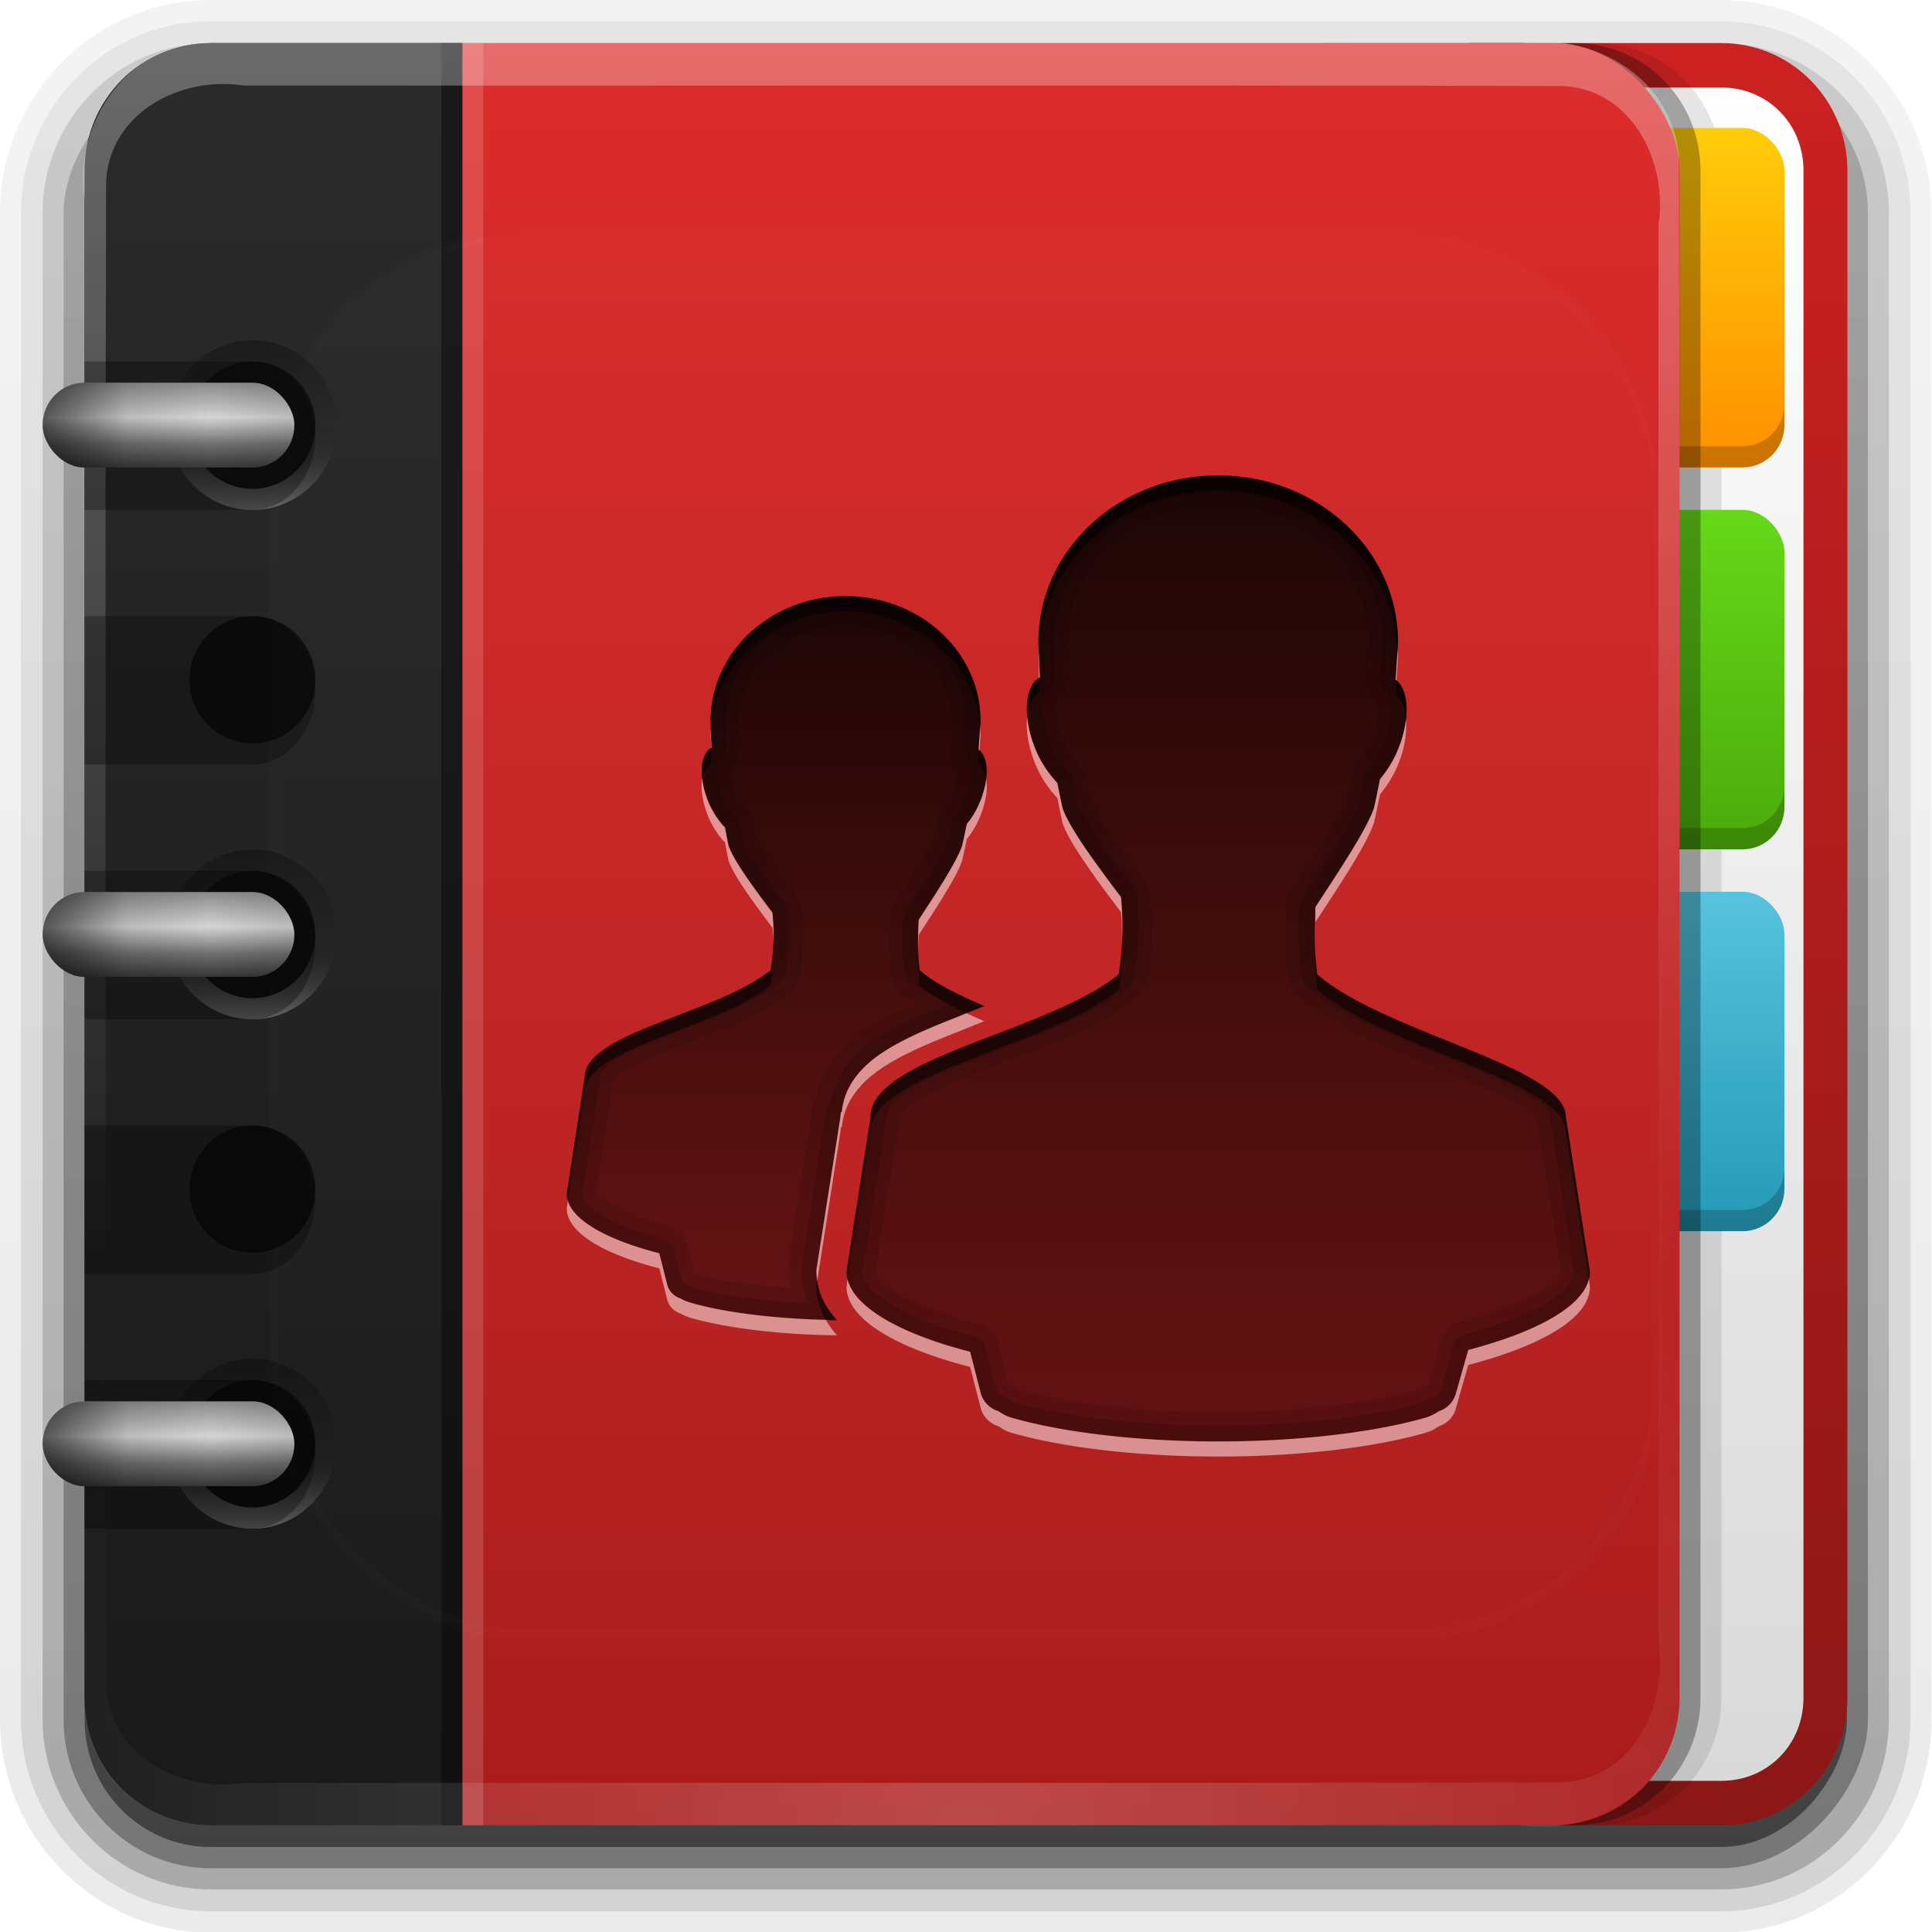 <?xml version="1.0" encoding="UTF-8" standalone="no"?>
<!-- Created with Inkscape (http://www.inkscape.org/) -->

<svg
   xmlns:dc="http://purl.org/dc/elements/1.1/"
   xmlns:cc="http://creativecommons.org/ns#"
   xmlns:rdf="http://www.w3.org/1999/02/22-rdf-syntax-ns#"
   xmlns:svg="http://www.w3.org/2000/svg"
   xmlns="http://www.w3.org/2000/svg"
   xmlns:xlink="http://www.w3.org/1999/xlink"
   xmlns:sodipodi="http://sodipodi.sourceforge.net/DTD/sodipodi-0.dtd"
   xmlns:inkscape="http://www.inkscape.org/namespaces/inkscape"
   version="1.0"
   width="128"
   height="128"
   id="svg2408"
   inkscape:version="0.47 r22583"
   sodipodi:docname="AddressBook.svg"
   inkscape:export-filename="/home/francesco/neo_freerunner/qtmoko/faenqo_en/faenqo_en/svg/AddressBook.png"
   inkscape:export-xdpi="90"
   inkscape:export-ydpi="90">
  <sodipodi:namedview
     pagecolor="#ffffff"
     bordercolor="#666666"
     borderopacity="1"
     objecttolerance="10"
     gridtolerance="10"
     guidetolerance="10"
     inkscape:pageopacity="0"
     inkscape:pageshadow="2"
     inkscape:window-width="1166"
     inkscape:window-height="644"
     id="namedview118"
     showgrid="false"
     inkscape:zoom="1"
     inkscape:cx="115.78423"
     inkscape:cy="63.93361"
     inkscape:window-x="0"
     inkscape:window-y="25"
     inkscape:window-maximized="0"
     inkscape:current-layer="svg2408" />
  <defs
     id="defs2410">
    <inkscape:perspective
       sodipodi:type="inkscape:persp3d"
       inkscape:vp_x="0 : 48 : 1"
       inkscape:vp_y="0 : 1000 : 0"
       inkscape:vp_z="96 : 48 : 1"
       inkscape:persp3d-origin="48 : 32 : 1"
       id="perspective120" />
    <linearGradient
       id="linearGradient3814">
      <stop
         id="stop3816"
         style="stop-color:#2499b6;stop-opacity:1"
         offset="0" />
      <stop
         id="stop3818"
         style="stop-color:#57c3de;stop-opacity:1"
         offset="1" />
    </linearGradient>
    <linearGradient
       id="linearGradient3806">
      <stop
         id="stop3808"
         style="stop-color:#4baa0c;stop-opacity:1"
         offset="0" />
      <stop
         id="stop3810"
         style="stop-color:#66d819;stop-opacity:1"
         offset="1" />
    </linearGradient>
    <linearGradient
       id="linearGradient3785">
      <stop
         id="stop3787"
         style="stop-color:#ff8e00;stop-opacity:1"
         offset="0" />
      <stop
         id="stop3789"
         style="stop-color:#ffcc0a;stop-opacity:1"
         offset="1" />
    </linearGradient>
    <linearGradient
       id="linearGradient3766">
      <stop
         id="stop3768"
         style="stop-color:#d9d9d9;stop-opacity:1"
         offset="0" />
      <stop
         id="stop3770"
         style="stop-color:#ffffff;stop-opacity:1"
         offset="1" />
    </linearGradient>
    <linearGradient
       id="linearGradient3746">
      <stop
         id="stop3748"
         style="stop-color:#8b1717;stop-opacity:1"
         offset="0" />
      <stop
         id="stop3751"
         style="stop-color:#cc2121;stop-opacity:1"
         offset="1" />
    </linearGradient>
    <linearGradient
       id="linearGradient3778">
      <stop
         id="stop3780"
         style="stop-color:#000000;stop-opacity:1"
         offset="0" />
      <stop
         id="stop3786"
         style="stop-color:#000000;stop-opacity:0"
         offset="0.5" />
      <stop
         id="stop3782"
         style="stop-color:#ffffff;stop-opacity:1"
         offset="1" />
    </linearGradient>
    <linearGradient
       id="linearGradient3761">
      <stop
         id="stop3763"
         style="stop-color:#000000;stop-opacity:1"
         offset="0" />
      <stop
         id="stop3769"
         style="stop-color:#000000;stop-opacity:0.194"
         offset="0.5" />
      <stop
         id="stop3765"
         style="stop-color:#000000;stop-opacity:0"
         offset="1" />
    </linearGradient>
    <linearGradient
       id="linearGradient3745">
      <stop
         id="stop3747"
         style="stop-color:#8a8a8a;stop-opacity:1"
         offset="0" />
      <stop
         id="stop3753"
         style="stop-color:#d5d5d5;stop-opacity:1"
         offset="0.41" />
      <stop
         id="stop3755"
         style="stop-color:#6f6f6f;stop-opacity:1"
         offset="0.727" />
      <stop
         id="stop3749"
         style="stop-color:#373737;stop-opacity:1"
         offset="1" />
    </linearGradient>
    <linearGradient
       id="linearGradient3640">
      <stop
         id="stop3642"
         style="stop-color:#1a1a1a;stop-opacity:1"
         offset="0" />
      <stop
         id="stop3644"
         style="stop-color:#2a2a2a;stop-opacity:1"
         offset="1" />
    </linearGradient>
    <linearGradient
       id="linearGradient3627">
      <stop
         id="stop3629"
         style="stop-color:#a91c1c;stop-opacity:1"
         offset="0" />
      <stop
         id="stop3631"
         style="stop-color:#dd2c2c;stop-opacity:1"
         offset="1" />
    </linearGradient>
    <linearGradient
       x1="45.448"
       y1="92.54"
       x2="45.448"
       y2="7.017"
       id="ButtonShadow"
       gradientUnits="userSpaceOnUse"
       gradientTransform="scale(1.006,0.994)">
      <stop
         id="stop3750"
         style="stop-color:#000000;stop-opacity:1"
         offset="0" />
      <stop
         id="stop3752"
         style="stop-color:#000000;stop-opacity:0.588"
         offset="1" />
    </linearGradient>
    <linearGradient
       id="linearGradient3737">
      <stop
         id="stop3739"
         style="stop-color:#ffffff;stop-opacity:1"
         offset="0" />
      <stop
         id="stop3741"
         style="stop-color:#ffffff;stop-opacity:0"
         offset="1" />
    </linearGradient>
    <filter
       color-interpolation-filters="sRGB"
       id="filter3174">
      <feGaussianBlur
         id="feGaussianBlur3176"
         stdDeviation="1.71" />
    </filter>
    <filter
       x="-0.192"
       y="-0.192"
       width="1.384"
       height="1.384"
       color-interpolation-filters="sRGB"
       id="filter3794">
      <feGaussianBlur
         id="feGaussianBlur3796"
         stdDeviation="5.28" />
    </filter>
    <linearGradient
       x1="48"
       y1="20.221"
       x2="48"
       y2="138.661"
       id="linearGradient3613"
       xlink:href="#linearGradient3737"
       gradientUnits="userSpaceOnUse" />
    <clipPath
       id="clipPath3613">
      <rect
         width="84"
         height="84"
         rx="6"
         ry="6"
         x="6"
         y="6"
         id="rect3615"
         style="fill:#ffffff;fill-opacity:1;fill-rule:nonzero;stroke:none" />
    </clipPath>
    <linearGradient
       x1="54.75"
       y1="90"
       x2="54.75"
       y2="5.979"
       id="linearGradient3633"
       xlink:href="#linearGradient3627"
       gradientUnits="userSpaceOnUse" />
    <linearGradient
       x1="16"
       y1="88"
       x2="16"
       y2="8"
       id="linearGradient3646"
       xlink:href="#linearGradient3640"
       gradientUnits="userSpaceOnUse" />
    <linearGradient
       x1="9"
       y1="22"
       x2="9"
       y2="26"
       id="linearGradient3751"
       xlink:href="#linearGradient3745"
       gradientUnits="userSpaceOnUse" />
    <linearGradient
       x1="4"
       y1="24"
       x2="12"
       y2="24"
       id="linearGradient3767"
       xlink:href="#linearGradient3761"
       gradientUnits="userSpaceOnUse"
       spreadMethod="reflect" />
    <linearGradient
       x1="10"
       y1="24"
       x2="18"
       y2="24"
       id="linearGradient3784"
       xlink:href="#linearGradient3778"
       gradientUnits="userSpaceOnUse"
       gradientTransform="matrix(0,1,1,0,-10,10)" />
    <linearGradient
       x1="45.448"
       y1="92.54"
       x2="45.448"
       y2="7.017"
       id="ButtonShadow-0"
       gradientUnits="userSpaceOnUse"
       gradientTransform="matrix(1.006,0,0,0.994,100,0)">
      <stop
         id="stop3750-8"
         style="stop-color:#000000;stop-opacity:1"
         offset="0" />
      <stop
         id="stop3752-5"
         style="stop-color:#000000;stop-opacity:0.588"
         offset="1" />
    </linearGradient>
    <linearGradient
       x1="32.251"
       y1="6.132"
       x2="32.251"
       y2="90.239"
       id="linearGradient3780"
       xlink:href="#ButtonShadow-0"
       gradientUnits="userSpaceOnUse"
       gradientTransform="matrix(1.024,0,0,1.012,-1.143,-98.071)" />
    <linearGradient
       x1="32.251"
       y1="6.132"
       x2="32.251"
       y2="90.239"
       id="linearGradient3772"
       xlink:href="#ButtonShadow-0"
       gradientUnits="userSpaceOnUse"
       gradientTransform="matrix(1.024,0,0,1.012,-1.143,-98.071)" />
    <linearGradient
       x1="32.251"
       y1="6.132"
       x2="32.251"
       y2="90.239"
       id="linearGradient3725"
       xlink:href="#ButtonShadow-0"
       gradientUnits="userSpaceOnUse"
       gradientTransform="matrix(1.024,0,0,1.012,-1.143,-98.071)" />
    <linearGradient
       x1="32.251"
       y1="6.132"
       x2="32.251"
       y2="90.239"
       id="linearGradient3721"
       xlink:href="#ButtonShadow-0"
       gradientUnits="userSpaceOnUse"
       gradientTransform="translate(0,-97)" />
    <linearGradient
       x1="32.251"
       y1="6.132"
       x2="32.251"
       y2="90.239"
       id="linearGradient3059"
       xlink:href="#ButtonShadow-0"
       gradientUnits="userSpaceOnUse"
       gradientTransform="matrix(1.024,0,0,1.012,-1.143,-98.071)" />
    <linearGradient
       x1="36.357"
       y1="6"
       x2="36.357"
       y2="63.893"
       id="linearGradient3741"
       xlink:href="#linearGradient3737"
       gradientUnits="userSpaceOnUse" />
    <radialGradient
       cx="48"
       cy="90.172"
       r="42"
       fx="48"
       fy="90.172"
       id="radialGradient3744"
       xlink:href="#linearGradient3737"
       gradientUnits="userSpaceOnUse"
       gradientTransform="matrix(1.157,0,0,0.996,-7.551,0.197)" />
    <linearGradient
       x1="54.75"
       y1="90"
       x2="54.75"
       y2="5.979"
       id="linearGradient3755"
       xlink:href="#linearGradient3746"
       gradientUnits="userSpaceOnUse" />
    <linearGradient
       x1="88"
       y1="88"
       x2="88"
       y2="8"
       id="linearGradient3773"
       xlink:href="#linearGradient3766"
       gradientUnits="userSpaceOnUse" />
    <linearGradient
       x1="83"
       y1="26"
       x2="83"
       y2="9.969"
       id="linearGradient3791"
       xlink:href="#linearGradient3785"
       gradientUnits="userSpaceOnUse" />
    <linearGradient
       x1="84"
       y1="44"
       x2="84"
       y2="28"
       id="linearGradient3812"
       xlink:href="#linearGradient3806"
       gradientUnits="userSpaceOnUse" />
    <linearGradient
       x1="84"
       y1="62"
       x2="84"
       y2="45.969"
       id="linearGradient3820"
       xlink:href="#linearGradient3814"
       gradientUnits="userSpaceOnUse" />
    <filter
       color-interpolation-filters="sRGB"
       id="filter3850">
      <feGaussianBlur
         id="feGaussianBlur3852"
         stdDeviation="0.465" />
    </filter>
    <radialGradient
       inkscape:collect="always"
       xlink:href="#linearGradient3737"
       id="radialGradient2927"
       gradientUnits="userSpaceOnUse"
       gradientTransform="matrix(1.157,0,0,0.996,-7.551,0.197)"
       cx="48"
       cy="90.172"
       fx="48"
       fy="90.172"
       r="42" />
    <linearGradient
       inkscape:collect="always"
       xlink:href="#linearGradient3737"
       id="linearGradient2930"
       gradientUnits="userSpaceOnUse"
       x1="36.357"
       y1="6"
       x2="36.357"
       y2="63.893" />
    <linearGradient
       inkscape:collect="always"
       xlink:href="#linearGradient3640"
       id="linearGradient2934"
       gradientUnits="userSpaceOnUse"
       x1="16"
       y1="88"
       x2="16"
       y2="8" />
    <linearGradient
       inkscape:collect="always"
       xlink:href="#linearGradient3627"
       id="linearGradient2938"
       gradientUnits="userSpaceOnUse"
       x1="54.75"
       y1="90"
       x2="54.75"
       y2="5.979" />
    <linearGradient
       inkscape:collect="always"
       xlink:href="#linearGradient3806"
       id="linearGradient2943"
       gradientUnits="userSpaceOnUse"
       x1="84"
       y1="44"
       x2="84"
       y2="28" />
    <linearGradient
       inkscape:collect="always"
       xlink:href="#linearGradient3785"
       id="linearGradient2947"
       gradientUnits="userSpaceOnUse"
       x1="83"
       y1="26"
       x2="83"
       y2="9.969" />
    <linearGradient
       inkscape:collect="always"
       xlink:href="#linearGradient3814"
       id="linearGradient2951"
       gradientUnits="userSpaceOnUse"
       x1="84"
       y1="62"
       x2="84"
       y2="45.969" />
    <linearGradient
       inkscape:collect="always"
       xlink:href="#linearGradient3766"
       id="linearGradient2956"
       gradientUnits="userSpaceOnUse"
       x1="88"
       y1="88"
       x2="88"
       y2="8" />
    <linearGradient
       inkscape:collect="always"
       xlink:href="#linearGradient3746"
       id="linearGradient2959"
       gradientUnits="userSpaceOnUse"
       x1="54.75"
       y1="90"
       x2="54.75"
       y2="5.979" />
    <linearGradient
       inkscape:collect="always"
       xlink:href="#ButtonShadow-0"
       id="linearGradient3003"
       gradientUnits="userSpaceOnUse"
       gradientTransform="matrix(1.024,0,0,1.012,-1.143,-98.071)"
       x1="32.251"
       y1="6.132"
       x2="32.251"
       y2="90.239" />
    <linearGradient
       inkscape:collect="always"
       xlink:href="#ButtonShadow-0"
       id="linearGradient3005"
       gradientUnits="userSpaceOnUse"
       gradientTransform="matrix(1.024,0,0,1.012,-1.143,-98.071)"
       x1="32.251"
       y1="6.132"
       x2="32.251"
       y2="90.239" />
    <linearGradient
       inkscape:collect="always"
       xlink:href="#ButtonShadow-0"
       id="linearGradient3007"
       gradientUnits="userSpaceOnUse"
       gradientTransform="matrix(1.024,0,0,1.012,-1.143,-98.071)"
       x1="32.251"
       y1="6.132"
       x2="32.251"
       y2="90.239" />
    <linearGradient
       inkscape:collect="always"
       xlink:href="#ButtonShadow-0"
       id="linearGradient3009"
       gradientUnits="userSpaceOnUse"
       gradientTransform="matrix(1.024,0,0,1.012,-1.143,-98.071)"
       x1="32.251"
       y1="6.132"
       x2="32.251"
       y2="90.239" />
    <linearGradient
       inkscape:collect="always"
       xlink:href="#ButtonShadow-0"
       id="linearGradient3011"
       gradientUnits="userSpaceOnUse"
       gradientTransform="translate(0,-97)"
       x1="32.251"
       y1="6.132"
       x2="32.251"
       y2="90.239" />
    <linearGradient
       inkscape:collect="always"
       xlink:href="#linearGradient3746"
       id="linearGradient3013"
       gradientUnits="userSpaceOnUse"
       x1="54.75"
       y1="90"
       x2="54.75"
       y2="5.979" />
    <linearGradient
       inkscape:collect="always"
       xlink:href="#linearGradient3766"
       id="linearGradient3015"
       gradientUnits="userSpaceOnUse"
       x1="88"
       y1="88"
       x2="88"
       y2="8" />
    <linearGradient
       inkscape:collect="always"
       xlink:href="#linearGradient3814"
       id="linearGradient3017"
       gradientUnits="userSpaceOnUse"
       x1="84"
       y1="62"
       x2="84"
       y2="45.969" />
    <linearGradient
       inkscape:collect="always"
       xlink:href="#linearGradient3785"
       id="linearGradient3019"
       gradientUnits="userSpaceOnUse"
       x1="83"
       y1="26"
       x2="83"
       y2="9.969" />
    <linearGradient
       inkscape:collect="always"
       xlink:href="#linearGradient3806"
       id="linearGradient3021"
       gradientUnits="userSpaceOnUse"
       x1="84"
       y1="44"
       x2="84"
       y2="28" />
    <linearGradient
       inkscape:collect="always"
       xlink:href="#linearGradient3627"
       id="linearGradient3023"
       gradientUnits="userSpaceOnUse"
       x1="54.75"
       y1="90"
       x2="54.75"
       y2="5.979" />
    <linearGradient
       inkscape:collect="always"
       xlink:href="#linearGradient3640"
       id="linearGradient3025"
       gradientUnits="userSpaceOnUse"
       x1="16"
       y1="88"
       x2="16"
       y2="8" />
    <linearGradient
       inkscape:collect="always"
       xlink:href="#linearGradient3737"
       id="linearGradient3027"
       gradientUnits="userSpaceOnUse"
       x1="36.357"
       y1="6"
       x2="36.357"
       y2="63.893" />
    <radialGradient
       inkscape:collect="always"
       xlink:href="#linearGradient3737"
       id="radialGradient3029"
       gradientUnits="userSpaceOnUse"
       gradientTransform="matrix(1.157,0,0,0.996,-7.551,0.197)"
       cx="48"
       cy="90.172"
       fx="48"
       fy="90.172"
       r="42" />
    <linearGradient
       inkscape:collect="always"
       xlink:href="#linearGradient3737"
       id="linearGradient3031"
       gradientUnits="userSpaceOnUse"
       x1="48"
       y1="20.221"
       x2="48"
       y2="138.661" />
    <linearGradient
       gradientTransform="matrix(0.707,0,0,0.707,-1.626,12.657)"
       gradientUnits="userSpaceOnUse"
       xlink:href="#StandardGradient-3"
       id="linearGradient2902"
       y2="80"
       x2="56"
       y1="16"
       x1="56" />
    <linearGradient
       gradientTransform="matrix(0.942,0,0,0.942,11.76,0.875)"
       gradientUnits="userSpaceOnUse"
       xlink:href="#StandardGradient-3"
       id="linearGradient3736"
       y2="80"
       x2="56"
       y1="16"
       x1="56" />
    <linearGradient
       gradientTransform="scale(0.922,1.085)"
       gradientUnits="userSpaceOnUse"
       id="StandardGradient-3"
       y2="19.387"
       x2="11.999"
       y1="0.922"
       x1="11.999">
      <stop
         offset="0"
         style="stop-color:#000000;stop-opacity:0.863"
         id="stop3283-5" />
      <stop
         offset="1"
         style="stop-color:#000000;stop-opacity:0.471"
         id="stop2651-2" />
    </linearGradient>
    <linearGradient
       gradientTransform="matrix(1.024,0,0,1.012,-1.143,-98.071)"
       gradientUnits="userSpaceOnUse"
       xlink:href="#ButtonShadow-0-7"
       id="linearGradient3026"
       y2="90.239"
       x2="32.251"
       y1="6.132"
       x1="32.251" />
    <linearGradient
       gradientTransform="translate(0,-97)"
       gradientUnits="userSpaceOnUse"
       xlink:href="#ButtonShadow-0-7"
       id="linearGradient3721-7"
       y2="90.239"
       x2="32.251"
       y1="6.132"
       x1="32.251" />
    <linearGradient
       gradientTransform="matrix(1.024,0,0,1.012,-1.143,-98.071)"
       gradientUnits="userSpaceOnUse"
       xlink:href="#ButtonShadow-0-7"
       id="linearGradient3725-4"
       y2="90.239"
       x2="32.251"
       y1="6.132"
       x1="32.251" />
    <linearGradient
       gradientTransform="matrix(1.024,0,0,1.012,-1.143,-98.071)"
       gradientUnits="userSpaceOnUse"
       xlink:href="#ButtonShadow-0-7"
       id="linearGradient3772-6"
       y2="90.239"
       x2="32.251"
       y1="6.132"
       x1="32.251" />
    <linearGradient
       gradientTransform="matrix(1.024,0,0,1.012,-1.143,-98.071)"
       gradientUnits="userSpaceOnUse"
       xlink:href="#ButtonShadow-0-7"
       id="linearGradient3780-0"
       y2="90.239"
       x2="32.251"
       y1="6.132"
       x1="32.251" />
    <linearGradient
       gradientTransform="matrix(1.006,0,0,0.994,100,0)"
       gradientUnits="userSpaceOnUse"
       id="ButtonShadow-0-7"
       y2="7.017"
       x2="45.448"
       y1="92.54"
       x1="45.448">
      <stop
         offset="0"
         style="stop-color:#000000;stop-opacity:1"
         id="stop3750-8-7" />
      <stop
         offset="1"
         style="stop-color:#000000;stop-opacity:0.588"
         id="stop3752-5-4" />
    </linearGradient>
    <linearGradient
       gradientUnits="userSpaceOnUse"
       xlink:href="#linearGradient3700"
       id="linearGradient3617"
       y2="5.988"
       x2="48"
       y1="90"
       x1="48" />
    <clipPath
       id="clipPath3613-5">
      <rect
         style="fill:#ffffff;fill-opacity:1;fill-rule:nonzero;stroke:none"
         id="rect3615-6"
         y="6"
         x="6"
         ry="6"
         rx="6"
         height="84"
         width="84" />
    </clipPath>
    <radialGradient
       gradientTransform="matrix(1.157,0,0,0.996,-7.551,0.197)"
       gradientUnits="userSpaceOnUse"
       xlink:href="#linearGradient3737-2"
       id="radialGradient3619"
       fy="90.172"
       fx="48"
       r="42"
       cy="90.172"
       cx="48" />
    <linearGradient
       gradientUnits="userSpaceOnUse"
       xlink:href="#linearGradient3737-2"
       id="linearGradient3613-0"
       y2="138.661"
       x2="48"
       y1="20.221"
       x1="48" />
    <filter
       id="filter3794-1"
       color-interpolation-filters="sRGB"
       height="1.384"
       width="1.384"
       y="-0.192"
       x="-0.192">
      <feGaussianBlur
         stdDeviation="5.28"
         id="feGaussianBlur3796-9" />
    </filter>
    <linearGradient
       gradientUnits="userSpaceOnUse"
       xlink:href="#linearGradient3737-2"
       id="linearGradient3188"
       y2="63.893"
       x2="36.357"
       y1="6"
       x1="36.357" />
    <filter
       id="filter3174-3"
       color-interpolation-filters="sRGB">
      <feGaussianBlur
         stdDeviation="1.71"
         id="feGaussianBlur3176-1" />
    </filter>
    <linearGradient
       id="linearGradient3700">
      <stop
         offset="0"
         style="stop-color:#bebebe;stop-opacity:1"
         id="stop3702" />
      <stop
         offset="1"
         style="stop-color:#dcdcdc;stop-opacity:1"
         id="stop3704" />
    </linearGradient>
    <linearGradient
       id="linearGradient3737-2">
      <stop
         offset="0"
         style="stop-color:#ffffff;stop-opacity:1"
         id="stop3739-0" />
      <stop
         offset="1"
         style="stop-color:#ffffff;stop-opacity:0"
         id="stop3741-7" />
    </linearGradient>
    <linearGradient
       gradientTransform="scale(1.006,0.994)"
       gradientUnits="userSpaceOnUse"
       id="ButtonShadow-6"
       y2="7.017"
       x2="45.448"
       y1="92.54"
       x1="45.448">
      <stop
         offset="0"
         style="stop-color:#000000;stop-opacity:1"
         id="stop3750-2" />
      <stop
         offset="1"
         style="stop-color:#000000;stop-opacity:0.588"
         id="stop3752-1" />
    </linearGradient>
    <inkscape:perspective
       id="perspective3132"
       inkscape:persp3d-origin="48 : 32 : 1"
       inkscape:vp_z="96 : 48 : 1"
       inkscape:vp_y="0 : 1000 : 0"
       inkscape:vp_x="0 : 48 : 1"
       sodipodi:type="inkscape:persp3d" />
    <linearGradient
       inkscape:collect="always"
       xlink:href="#StandardGradient-3"
       id="linearGradient3219"
       gradientUnits="userSpaceOnUse"
       gradientTransform="matrix(0.942,0,0,0.942,11.76,0.875)"
       x1="56"
       y1="16"
       x2="56"
       y2="80" />
    <linearGradient
       inkscape:collect="always"
       xlink:href="#StandardGradient-3"
       id="linearGradient3221"
       gradientUnits="userSpaceOnUse"
       gradientTransform="matrix(0.707,0,0,0.707,-1.626,12.657)"
       x1="56"
       y1="16"
       x2="56"
       y2="80" />
    <linearGradient
       inkscape:collect="always"
       xlink:href="#linearGradient3778"
       id="linearGradient3229"
       gradientUnits="userSpaceOnUse"
       gradientTransform="matrix(0,1,1,0,-10,10)"
       x1="10"
       y1="24"
       x2="18"
       y2="24" />
    <linearGradient
       inkscape:collect="always"
       xlink:href="#linearGradient3745"
       id="linearGradient3231"
       gradientUnits="userSpaceOnUse"
       x1="9"
       y1="22"
       x2="9"
       y2="26" />
    <linearGradient
       inkscape:collect="always"
       xlink:href="#linearGradient3761"
       id="linearGradient3233"
       gradientUnits="userSpaceOnUse"
       spreadMethod="reflect"
       x1="4"
       y1="24"
       x2="12"
       y2="24" />
    <radialGradient
       inkscape:collect="always"
       xlink:href="#linearGradient3737"
       id="radialGradient3254"
       gradientUnits="userSpaceOnUse"
       gradientTransform="matrix(1.609,0,0,1.4,-13.236,-5.301)"
       cx="48"
       cy="90.172"
       fx="48"
       fy="90.172"
       r="42" />
    <linearGradient
       inkscape:collect="always"
       xlink:href="#linearGradient3737"
       id="linearGradient3257"
       gradientUnits="userSpaceOnUse"
       x1="36.357"
       y1="6"
       x2="36.357"
       y2="63.893"
       gradientTransform="matrix(1.39,0,0,1.406,-2.737,-5.579)" />
    <linearGradient
       inkscape:collect="always"
       xlink:href="#linearGradient3640"
       id="linearGradient3261"
       gradientUnits="userSpaceOnUse"
       x1="16"
       y1="88"
       x2="16"
       y2="8"
       gradientTransform="matrix(1.39,0,0,1.406,-2.737,-5.579)" />
    <linearGradient
       inkscape:collect="always"
       xlink:href="#linearGradient3627"
       id="linearGradient3265"
       gradientUnits="userSpaceOnUse"
       x1="54.75"
       y1="90"
       x2="54.75"
       y2="5.979"
       gradientTransform="matrix(1.39,0,0,1.406,-2.737,-5.579)" />
    <linearGradient
       inkscape:collect="always"
       xlink:href="#linearGradient3806"
       id="linearGradient3270"
       gradientUnits="userSpaceOnUse"
       x1="84"
       y1="44"
       x2="84"
       y2="28"
       gradientTransform="matrix(1.39,0,0,1.406,-2.737,-5.579)" />
    <linearGradient
       inkscape:collect="always"
       xlink:href="#linearGradient3785"
       id="linearGradient3274"
       gradientUnits="userSpaceOnUse"
       x1="83"
       y1="26"
       x2="83"
       y2="9.969"
       gradientTransform="matrix(1.39,0,0,1.406,-2.737,-5.579)" />
    <linearGradient
       inkscape:collect="always"
       xlink:href="#linearGradient3814"
       id="linearGradient3278"
       gradientUnits="userSpaceOnUse"
       x1="84"
       y1="62"
       x2="84"
       y2="45.969"
       gradientTransform="matrix(1.39,0,0,1.406,-2.737,-5.579)" />
    <linearGradient
       inkscape:collect="always"
       xlink:href="#linearGradient3766"
       id="linearGradient3282"
       gradientUnits="userSpaceOnUse"
       x1="88"
       y1="88"
       x2="88"
       y2="8"
       gradientTransform="matrix(1.39,0,0,1.406,-2.737,-5.579)" />
    <linearGradient
       inkscape:collect="always"
       xlink:href="#linearGradient3746"
       id="linearGradient3285"
       gradientUnits="userSpaceOnUse"
       x1="54.75"
       y1="90"
       x2="54.75"
       y2="5.979"
       gradientTransform="matrix(1.39,0,0,1.406,-2.737,-5.579)" />
  </defs>
  <g
     id="layer2"
     style="display:none"
     transform="translate(0,32)">
    <rect
       width="86"
       height="85"
       rx="6"
       ry="6"
       x="5"
       y="7"
       id="rect3745"
       style="opacity:0.9;fill:url(#ButtonShadow);fill-opacity:1;fill-rule:nonzero;stroke:none;filter:url(#filter3174)" />
  </g>
  <g
     id="g3293">
    <g
       transform="matrix(1.39,0,0,1.406,-2.737,-5.579)"
       style="display:inline"
       id="layer6">
      <path
         style="opacity:0.08;fill:url(#linearGradient3003);fill-opacity:1;fill-rule:nonzero;stroke:none;display:inline"
         id="path3786"
         transform="scale(1,-1)"
         d="m 12,-95.031 c -5.511,0 -10.031,4.52 -10.031,10.031 l 0,71 c 0,5.511 4.52,10.031 10.031,10.031 l 72,0 c 5.511,0 10.031,-4.52 10.031,-10.031 l 0,-71 c 0,-5.511 -4.52,-10.031 -10.031,-10.031 l -72,0 z" />
      <path
         style="opacity:0.1;fill:url(#linearGradient3005);fill-opacity:1;fill-rule:nonzero;stroke:none;display:inline"
         id="path3778"
         transform="scale(1,-1)"
         d="m 12,-94.031 c -4.972,0 -9.031,4.06 -9.031,9.031 l 0,71 c 0,4.972 4.06,9.031 9.031,9.031 l 72,0 c 4.972,0 9.031,-4.06 9.031,-9.031 l 0,-71 c 0,-4.972 -4.06,-9.031 -9.031,-9.031 l -72,0 z" />
      <path
         style="opacity:0.2;fill:url(#linearGradient3007);fill-opacity:1;fill-rule:nonzero;stroke:none;display:inline"
         id="path3770"
         transform="scale(1,-1)"
         d="m 12,-93 c -4.409,0 -8,3.591 -8,8 l 0,71 c 0,4.409 3.591,8 8,8 l 72,0 c 4.409,0 8,-3.591 8,-8 l 0,-71 c 0,-4.409 -3.591,-8 -8,-8 l -72,0 z" />
      <rect
         style="opacity:0.3;fill:url(#linearGradient3009);fill-opacity:1;fill-rule:nonzero;stroke:none;display:inline"
         id="rect3723"
         transform="scale(1,-1)"
         y="-92"
         x="5"
         ry="7"
         rx="7"
         height="85"
         width="86" />
      <rect
         style="opacity:0.45;fill:url(#linearGradient3011);fill-opacity:1;fill-rule:nonzero;stroke:none;display:inline"
         id="rect3716"
         transform="scale(1,-1)"
         y="-91"
         x="6"
         ry="6"
         rx="6"
         height="84"
         width="84" />
    </g>
    <path
       d="m 97.369,2.855 0,118.073 16.684,0 c 4.622,0 8.342,-3.761 8.342,-8.434 l 0,-101.205 c 0,-4.672 -3.721,-8.434 -8.342,-8.434 l -16.684,0 z"
       inkscape:connector-curvature="0"
       id="rect3717"
       style="fill:url(#linearGradient3285);fill-opacity:1;fill-rule:nonzero;stroke:none" />
    <path
       d="m 100.28,5.798 0,112.187 13.773,0 c 3.055,0 5.431,-2.402 5.431,-5.491 l 0,-101.205 c 0,-3.088 -2.376,-5.491 -5.431,-5.491 l -13.773,0 z"
       id="path3729"
       style="fill:url(#linearGradient3282);fill-opacity:1;fill-rule:nonzero;stroke:none" />
    <path
       d="m 89.026,2.855 0,118.073 16.684,0 c 4.622,0 8.342,-3.761 8.342,-8.434 l 0,-101.205 c 0,-4.672 -3.721,-8.434 -8.342,-8.434 l -16.684,0 z"
       inkscape:connector-curvature="0"
       id="path3764"
       style="opacity:0.1;fill:#000000;fill-opacity:1;fill-rule:nonzero;stroke:none" />
    <rect
       width="11.123"
       height="22.49"
       rx="2.781"
       ry="2.811"
       x="107.101"
       y="59.08"
       id="rect3779"
       style="color:#000000;fill:url(#linearGradient3278);fill-opacity:1;fill-rule:nonzero;stroke:none;stroke-width:1;marker:none;visibility:visible;display:inline;overflow:visible;enable-background:accumulate" />
    <path
       d="m 107.101,77.353 0,1.406 c 0,1.557 1.24,2.811 2.781,2.811 l 5.561,0 c 1.541,0 2.781,-1.254 2.781,-2.811 l 0,-1.406 c 0,1.557 -1.24,2.811 -2.781,2.811 l -5.561,0 c -1.541,0 -2.781,-1.254 -2.781,-2.811 z"
       inkscape:connector-curvature="0"
       id="path3804"
       style="opacity:0.2;color:#000000;fill:#000000;fill-opacity:1;fill-rule:nonzero;stroke:none;stroke-width:1;marker:none;visibility:visible;display:inline;overflow:visible;enable-background:accumulate" />
    <rect
       width="11.123"
       height="22.49"
       rx="2.781"
       ry="2.811"
       x="107.101"
       y="8.478"
       id="rect3775"
       style="color:#000000;fill:url(#linearGradient3274);fill-opacity:1;fill-rule:nonzero;stroke:none;stroke-width:1;marker:none;visibility:visible;display:inline;overflow:visible;enable-background:accumulate" />
    <path
       d="m 107.101,26.751 0,1.406 c 0,1.557 1.24,2.811 2.781,2.811 l 5.561,0 c 1.541,0 2.781,-1.254 2.781,-2.811 l 0,-1.406 c 0,1.557 -1.24,2.811 -2.781,2.811 l -5.561,0 c -1.541,0 -2.781,-1.254 -2.781,-2.811 z"
       inkscape:connector-curvature="0"
       id="rect3793"
       style="opacity:0.2;color:#000000;fill:#000000;fill-opacity:1;fill-rule:nonzero;stroke:none;stroke-width:1;marker:none;visibility:visible;display:inline;overflow:visible;enable-background:accumulate" />
    <rect
       width="11.123"
       height="22.49"
       rx="2.781"
       ry="2.811"
       x="107.101"
       y="33.779"
       id="rect3777"
       style="color:#000000;fill:url(#linearGradient3270);fill-opacity:1;fill-rule:nonzero;stroke:none;stroke-width:1;marker:none;visibility:visible;display:inline;overflow:visible;enable-background:accumulate" />
    <path
       d="m 107.101,52.052 0,1.406 c 0,1.557 1.24,2.811 2.781,2.811 l 5.561,0 c 1.541,0 2.781,-1.254 2.781,-2.811 l 0,-1.406 c 0,1.557 -1.24,2.811 -2.781,2.811 l -5.561,0 c -1.541,0 -2.781,-1.254 -2.781,-2.811 z"
       inkscape:connector-curvature="0"
       id="path3802"
       style="opacity:0.2;color:#000000;fill:#000000;fill-opacity:1;fill-rule:nonzero;stroke:none;stroke-width:1;marker:none;visibility:visible;display:inline;overflow:visible;enable-background:accumulate" />
    <path
       d="m 87.636,2.855 0,118.073 16.684,0 c 4.622,0 8.342,-3.761 8.342,-8.434 l 0,-101.205 c 0,-4.672 -3.721,-8.434 -8.342,-8.434 l -16.684,0 z"
       inkscape:connector-curvature="0"
       id="path3759"
       style="opacity:0.3;fill:#000000;fill-opacity:1;fill-rule:nonzero;stroke:none" />
    <rect
       width="105.667"
       height="118.073"
       rx="8.342"
       ry="8.434"
       x="5.605"
       y="2.855"
       id="rect2419"
       style="fill:url(#linearGradient3265);fill-opacity:1;fill-rule:nonzero;stroke:none" />
    <rect
       width="1.39"
       height="118.073"
       x="30.631"
       y="2.855"
       id="rect3650"
       style="opacity:0.15;fill:#ffffff;fill-opacity:1;stroke:none" />
    <path
       d="m 13.947,2.855 c -4.622,0 -8.342,3.761 -8.342,8.434 l 0,101.205 c 0,4.672 3.721,8.434 8.342,8.434 l 16.684,0 0,-118.073 -16.684,0 z"
       inkscape:connector-curvature="0"
       id="rect3635"
       style="fill:url(#linearGradient3261);fill-opacity:1;stroke:none" />
    <rect
       width="1.39"
       height="118.073"
       x="29.241"
       y="2.855"
       id="rect3648"
       style="opacity:0.4;fill:#000000;fill-opacity:1;stroke:none" />
    <path
       d="m 13.947,2.855 c -5.353,-0.19 -9.133,5.261 -8.342,10.34 0.025,33.329 -0.05,66.661 0.038,99.988 -1.194,3.231 6.247,8.165 4.568,6.646 C 5.754,117.034 7.26,111.365 6.995,106.958 7.019,75.296 6.948,43.632 7.031,11.971 7.321,7.39 12.055,5.025 16.147,5.666 c 29.166,0.024 58.334,-0.048 87.498,0.036 4.531,0.294 6.871,5.079 6.236,9.216 -0.033,33.246 0.065,66.496 -0.049,99.74 0.574,3.417 -7.164,7.77 -1.512,4.204 4.26,-3.538 2.627,-9.433 2.952,-14.264 -0.029,-31.391 0.057,-62.785 -0.043,-94.175 -0.349,-5.249 -5.702,-8.293 -10.499,-7.569 -28.928,0 -57.855,0 -86.783,0 z"
       inkscape:connector-curvature="0"
       id="rect3728"
       style="opacity:0.3;fill:url(#linearGradient3257);fill-opacity:1;fill-rule:nonzero;stroke:none" />
    <path
       d="M 13.947,120.928 C 8.594,121.118 4.814,115.667 5.605,110.588 5.63,77.259 5.554,43.927 5.643,10.599 4.449,7.369 11.89,2.434 10.21,3.953 5.754,6.749 7.26,12.419 6.995,16.825 c 0.024,31.662 -0.047,63.326 0.036,94.987 0.29,4.581 5.024,6.947 9.116,6.305 29.166,-0.024 58.334,0.048 87.498,-0.036 4.531,-0.294 6.871,-5.079 6.236,-9.216 -0.033,-33.246 0.065,-66.496 -0.049,-99.74 0.574,-3.417 -7.164,-7.77 -1.512,-4.204 4.26,3.538 2.627,9.433 2.952,14.264 -0.029,31.391 0.057,62.785 -0.043,94.175 -0.349,5.249 -5.702,8.293 -10.499,7.569 -28.928,0 -57.855,0 -86.783,0 z"
       inkscape:connector-curvature="0"
       id="path3615"
       style="opacity:0.2;fill:url(#radialGradient3254);fill-opacity:1;fill-rule:nonzero;stroke:none" />
    <g
       transform="matrix(1.39,0,0,1.406,-2.737,-5.579)"
       id="layer5">
      <rect
         style="opacity:0.1;fill:url(#linearGradient3031);fill-opacity:1;fill-rule:nonzero;stroke:#ffffff;stroke-width:0.5;stroke-linecap:round;stroke-linejoin:miter;stroke-miterlimit:4;stroke-opacity:1;stroke-dasharray:none;stroke-dashoffset:0;filter:url(#filter3794)"
         id="rect3171"
         clip-path="url(#clipPath3613)"
         y="15"
         x="15"
         ry="12"
         rx="12"
         height="66"
         width="66" />
    </g>
    <g
       transform="matrix(1.39,0,0,1.406,-2.737,-5.579)"
       id="layer4">
      <g
         id="g3799">
        <path
           style="opacity:0.3;fill:url(#linearGradient3229);fill-opacity:1;stroke:none"
           id="path3773"
           inkscape:connector-curvature="0"
           d="m 10,24 c 0,-2.209 1.791,-4 4,-4 2.209,0 4,1.791 4,4 0,2.209 -1.791,4 -4,4 -2.209,0 -4,-1.791 -4,-4 z m 1,0 c 0,1.657 1.343,3 3,3 1.657,0 3,-1.343 3,-3 0,-1.657 -1.343,-3 -3,-3 -1.657,0 -3,1.343 -3,3 z" />
        <path
           style="opacity:0.3;fill:#000000;fill-opacity:1;stroke:none"
           id="path3792"
           inkscape:connector-curvature="0"
           d="m 6,21 0,7 8,0 c 1.646,0 3,-1.579 3,-3.5 C 17,22.579 15.646,21 14,21 l -8,0 z" />
        <path
           style="opacity:0.6;fill:#000000;fill-opacity:1;stroke:none"
           id="path3771"
           d="m 17,24 a 3,3 0 1 1 -6,0 3,3 0 1 1 6,0 z" />
        <rect
           style="fill:url(#linearGradient3231);fill-opacity:1;stroke:none"
           id="rect3733"
           y="22"
           x="4"
           ry="2"
           rx="2"
           height="4"
           width="12" />
        <rect
           style="opacity:0.6;fill:url(#linearGradient3233);fill-opacity:1;stroke:none"
           id="rect3759"
           y="22"
           x="4"
           ry="2"
           rx="2"
           height="4"
           width="12" />
      </g>
      <use
         xlink:href="#g3799"
         height="96"
         width="96"
         y="0"
         x="0"
         id="use3806"
         transform="translate(0,12)" />
      <use
         xlink:href="#g3799"
         height="96"
         width="96"
         y="0"
         x="0"
         id="use3808"
         transform="translate(0,24)" />
      <use
         xlink:href="#g3799"
         height="96"
         width="96"
         y="0"
         x="0"
         id="use3810"
         transform="translate(0,36)" />
      <use
         xlink:href="#g3799"
         height="96"
         width="96"
         y="0"
         x="0"
         id="use3812"
         transform="translate(0,48)" />
    </g>
  </g>
  <g
     id="layer2-8"
     style="display:none"
     transform="translate(-119.303,-4.753)">
    <rect
       width="86"
       height="85"
       rx="6"
       ry="6"
       x="5"
       y="7"
       id="rect3745-5"
       style="opacity:0.9;fill:url(#ButtonShadow-6);fill-opacity:1;fill-rule:nonzero;stroke:none;filter:url(#filter3174-3)" />
  </g>
  <g
     id="layer4-6"
     transform="translate(23.71,15.5)">
    <path
       d="m 57,16 c -6.578,0 -11.911,4.933 -11.911,11.019 0.016,0.697 0.026,1.494 0.099,2.361 -1.041,0.55 -1.177,2.701 -0.248,4.87 0.358,0.836 0.846,1.516 1.34,2.066 0.016,0.018 0.033,0.031 0.05,0.049 0.118,0.573 0.205,1.026 0.347,1.673 0.441,1.312 2.265,3.781 3.871,5.903 0.16,1.637 0.173,3.254 -0.149,5.116 -4.622,3.801 -16.445,5.51 -16.427,9.445 l -1.588,10.232 c 0,2.096 3.159,4.016 8.189,5.313 l 0.695,2.804 a 1.73,1.714 0 0 0 1.092,1.131 c 0.223,0.086 0.381,0.267 0.993,0.443 C 46.575,79.353 51.482,80 57,80 c 5.518,0 10.475,-0.647 13.697,-1.574 0.612,-0.176 0.769,-0.357 0.993,-0.443 a 1.73,1.714 0 0 0 1.042,-1.082 l 0.844,-2.952 c 4.906,-1.295 8.04,-3.148 8.04,-5.214 l -1.588,-10.232 c -0.019,-3.368 -11.911,-5.51 -16.476,-9.445 -0.185,-1.507 -0.193,-2.992 -0.099,-4.477 1.46,-2.233 3.382,-5.09 3.871,-6.543 0.18,-0.752 0.258,-1.272 0.397,-1.919 0.431,-0.522 0.823,-1.126 1.141,-1.869 0.882,-2.06 0.8,-4.054 -0.099,-4.723 0.063,-0.895 0.123,-1.744 0.149,-2.509 C 68.911,20.933 63.578,16 57,16 z"
       inkscape:connector-curvature="0"
       id="path3798"
       style="fill:url(#linearGradient3219);fill-opacity:1;stroke:none;display:inline;enable-background:new" />
    <path
       d="m 57,16 c -6.578,0 -11.906,4.946 -11.906,11.031 0.016,0.697 0.021,1.476 0.094,2.344 -1.041,0.55 -1.179,2.706 -0.25,4.875 0.358,0.836 0.85,1.512 1.344,2.062 0.016,0.018 0.046,0.045 0.062,0.062 0.118,0.573 0.201,1.01 0.344,1.656 0.441,1.312 2.269,3.784 3.875,5.906 0.16,1.637 0.166,3.263 -0.156,5.125 -4.622,3.801 -16.455,5.502 -16.438,9.438 L 32.375,68.75 c 0,2.096 3.158,4.016 8.188,5.312 l 0.719,2.781 a 1.73,1.714 0 0 0 1.094,1.125 c 0.223,0.086 0.357,0.293 0.969,0.469 C 46.566,79.365 51.482,80 57,80 c 5.518,0 10.465,-0.635 13.688,-1.562 0.612,-0.176 0.777,-0.383 1,-0.469 a 1.73,1.714 0 0 0 1.031,-1.062 L 73.562,73.938 C 78.469,72.643 81.625,70.817 81.625,68.75 L 80.031,58.5 C 80.012,55.132 68.128,52.998 63.562,49.062 c -0.185,-1.507 -0.219,-2.984 -0.125,-4.469 1.46,-2.233 3.386,-5.11 3.875,-6.562 0.18,-0.752 0.267,-1.26 0.406,-1.906 0.431,-0.522 0.838,-1.132 1.156,-1.875 0.882,-2.06 0.774,-4.05 -0.125,-4.719 0.063,-0.895 0.13,-1.735 0.156,-2.5 C 68.906,20.946 63.578,16 57,16 z m 0,1.938 c 5.589,0 9.932,4.098 9.969,9.031 1.56e-4,0.021 0,0.041 0,0.062 -0.025,0.689 -0.063,1.492 -0.125,2.375 a 1.926,1.926 0 0 0 0.625,1.562 c -0.049,-0.036 0.081,0.102 0.094,0.469 0.017,0.489 -0.127,1.265 -0.469,2.062 -0.234,0.548 -0.533,0.992 -0.875,1.406 a 1.926,1.926 0 0 0 -0.375,0.812 c -0.138,0.641 -0.229,1.124 -0.375,1.75 -0.14,0.39 -0.692,1.42 -1.375,2.531 -0.7,1.139 -1.546,2.407 -2.281,3.531 A 1.926,1.926 0 0 0 61.5,44.469 c -0.101,1.595 -0.044,3.214 0.156,4.844 a 1.926,1.926 0 0 0 0.656,1.219 c 2.778,2.395 6.971,3.822 10.469,5.25 1.749,0.714 3.326,1.389 4.312,2 0.493,0.305 0.83,0.621 0.969,0.781 0.027,0.031 0.02,0.017 0.031,0.031 0.003,0.008 -0.003,0.025 0,0.031 A 1.926,1.926 0 0 0 78.125,58.781 L 79.688,68.75 c 0,0.053 -0.147,0.541 -1.281,1.25 -1.134,0.709 -3.008,1.446 -5.344,2.062 a 1.926,1.926 0 0 0 -1.344,1.344 L 70.938,76.188 c -0.668,0.272 -0.49,0.322 -0.781,0.406 C 67.212,77.441 62.37,78.062 57,78.062 c -5.37,0 -10.178,-0.621 -13.125,-1.469 -0.284,-0.082 0.01,-0.092 -0.781,-0.406 L 42.438,73.594 A 1.926,1.926 0 0 0 41.031,72.188 C 38.645,71.572 36.771,70.824 35.625,70.094 34.479,69.363 34.312,68.831 34.312,68.75 L 35.875,58.781 A 1.926,1.926 0 0 0 35.906,58.5 c -8.2e-5,-0.018 0.083,-0.379 1.031,-1 0.948,-0.621 2.488,-1.287 4.219,-1.969 3.462,-1.364 7.644,-2.645 10.469,-4.969 a 1.926,1.926 0 0 0 0.688,-1.156 c 0.355,-2.052 0.328,-3.901 0.156,-5.656 a 1.926,1.926 0 0 0 -0.375,-0.969 c -0.798,-1.055 -1.636,-2.193 -2.312,-3.188 -0.665,-0.977 -1.156,-1.896 -1.25,-2.156 C 48.53,37.433 48.501,37.41 48.5,37.406 48.393,36.91 48.323,36.506 48.219,36 A 1.926,1.926 0 0 0 47.75,35.062 c -0.157,-0.17 -0.173,-0.189 -0.031,-0.031 -0.395,-0.441 -0.745,-0.937 -1,-1.531 -0.36,-0.84 -0.497,-1.683 -0.469,-2.188 0.014,-0.252 0.06,-0.355 0.062,-0.375 a 1.926,1.926 0 0 0 0.781,-1.719 c -0.065,-0.767 -0.046,-1.476 -0.062,-2.188 0,-0.011 -3.9e-5,-0.021 0,-0.031 C 47.05,22.052 51.399,17.938 57,17.938 z"
       inkscape:connector-curvature="0"
       id="path3698"
       style="opacity:0.1;fill:#000000;fill-opacity:1;stroke:none;display:inline;enable-background:new" />
    <path
       d="m 57,16 c -6.578,0 -11.906,4.946 -11.906,11.031 0.016,0.697 0.021,1.476 0.094,2.344 -1.041,0.55 -1.179,2.706 -0.25,4.875 0.358,0.836 0.85,1.512 1.344,2.062 0.016,0.018 0.046,0.045 0.062,0.062 0.118,0.573 0.201,1.01 0.344,1.656 0.441,1.312 2.269,3.784 3.875,5.906 0.16,1.637 0.166,3.263 -0.156,5.125 -4.622,3.801 -16.455,5.502 -16.438,9.438 L 32.375,68.75 c 0,2.096 3.158,4.016 8.188,5.312 l 0.719,2.781 a 1.73,1.714 0 0 0 1.094,1.125 c 0.223,0.086 0.357,0.293 0.969,0.469 C 46.566,79.365 51.482,80 57,80 c 5.518,0 10.465,-0.635 13.688,-1.562 0.612,-0.176 0.777,-0.383 1,-0.469 a 1.73,1.714 0 0 0 1.031,-1.062 L 73.562,73.938 C 78.469,72.643 81.625,70.817 81.625,68.75 L 80.031,58.5 C 80.012,55.132 68.128,52.998 63.562,49.062 c -0.185,-1.507 -0.219,-2.984 -0.125,-4.469 1.46,-2.233 3.386,-5.11 3.875,-6.562 0.18,-0.752 0.267,-1.26 0.406,-1.906 0.431,-0.522 0.838,-1.132 1.156,-1.875 0.882,-2.06 0.774,-4.05 -0.125,-4.719 0.063,-0.895 0.13,-1.735 0.156,-2.5 C 68.906,20.946 63.578,16 57,16 z m 0,1.062 c 6.039,0 10.825,4.48 10.844,9.938 3.6e-5,0.011 0,0.021 0,0.031 -0.026,0.723 -0.094,1.548 -0.156,2.438 A 1.052,1.052 0 0 0 68.125,30.375 c 0.065,0.048 0.29,0.383 0.312,1.031 0.023,0.648 -0.145,1.535 -0.531,2.438 -0.273,0.636 -0.618,1.162 -1,1.625 a 1.052,1.052 0 0 0 -0.219,0.438 c -0.137,0.635 -0.219,1.116 -0.375,1.781 -0.008,0.036 -0.022,0.057 -0.031,0.094 -0.197,0.546 -0.748,1.566 -1.438,2.688 -0.711,1.157 -1.549,2.442 -2.281,3.562 a 1.052,1.052 0 0 0 -0.188,0.5 c -0.098,1.545 -0.037,3.082 0.156,4.656 a 1.052,1.052 0 0 0 0.344,0.656 c 2.553,2.201 6.7,3.689 10.219,5.125 1.759,0.718 3.359,1.427 4.438,2.094 0.539,0.334 0.96,0.643 1.188,0.906 0.228,0.264 0.249,0.419 0.25,0.531 A 1.052,1.052 0 0 0 79,58.656 L 80.562,68.75 c 0,0.498 -0.431,1.215 -1.688,2 -1.256,0.785 -3.205,1.526 -5.594,2.156 a 1.052,1.052 0 0 0 -0.719,0.75 L 71.75,76.562 71.719,76.594 c -0.009,0.024 -0.002,0.035 0,0.031 0.002,-0.003 -0.02,-0.023 -0.031,0 -0.022,0.047 0.024,0.017 0,0.062 -0.024,0.045 -0.004,-0.013 -0.031,0.031 -0.027,0.044 -0.002,-0.011 -0.031,0.031 -0.031,0.041 0.002,-0.007 -0.031,0.031 -0.034,0.039 0.004,-0.006 -0.031,0.031 -0.036,0.037 0.006,-0.004 -0.031,0.031 -0.038,0.035 0.008,-0.001 -0.031,0.031 -0.02,0.016 -0.01,0.031 0,0.031 -0.041,0.03 0.012,-0.028 -0.031,0 -0.043,0.028 0.013,0.006 -0.031,0.031 -0.044,0.026 -0.017,0.008 -0.062,0.031 -0.046,0.023 0.016,-0.021 -0.031,0 -0.047,0.021 0.017,-0.018 -0.031,0 a 1.052,1.052 0 0 0 0,0.031 c -0.591,0.227 -0.457,0.308 -0.906,0.438 -3.071,0.884 -7.969,1.5 -13.406,1.5 -5.437,0 -10.303,-0.616 -13.375,-1.5 C 43.185,77.311 43.371,77.238 42.75,77 a 1.052,1.052 0 0 0 -0.031,-0.031 c -0.052,-0.018 0.019,0.021 -0.031,0 -0.051,-0.021 -0.013,-0.008 -0.062,-0.031 -0.049,-0.024 0.017,0.026 -0.031,0 -0.048,-0.026 0.015,-0.002 -0.031,-0.031 -0.046,-0.029 0.013,6.13e-4 -0.031,-0.031 -0.044,-0.032 0.011,0.003 -0.031,-0.031 -0.021,-0.017 -0.034,-0.009 -0.031,0 -0.04,-0.037 0.007,0.008 -0.031,-0.031 -0.038,-0.039 0.004,0.01 -0.031,-0.031 0.009,0.003 0.017,-0.009 0,-0.031 -0.033,-0.043 -6.63e-4,0.014 -0.031,-0.031 -0.031,-0.045 -0.003,0.016 -0.031,-0.031 -0.028,-0.047 0.025,0.017 0,-0.031 -0.025,-0.049 -0.009,0.019 -0.031,-0.031 -0.011,-0.025 -0.002,-0.035 0,-0.031 l 0,-0.031 c -0.019,-0.051 -0.015,0.021 -0.031,-0.031 L 41.594,73.812 A 1.052,1.052 0 0 0 40.812,73.031 C 38.368,72.401 36.426,71.622 35.156,70.812 33.886,70.003 33.438,69.27 33.438,68.75 L 35,58.656 A 1.052,1.052 0 0 0 35.031,58.5 c -0.002,-0.457 0.384,-1.029 1.438,-1.719 1.053,-0.69 2.628,-1.374 4.375,-2.062 3.495,-1.377 7.627,-2.712 10.219,-4.844 a 1.052,1.052 0 0 0 0.375,-0.625 c 0.34,-1.966 0.323,-3.704 0.156,-5.406 A 1.052,1.052 0 0 0 51.406,43.312 C 50.606,42.255 49.756,41.112 49.062,40.094 48.369,39.076 47.832,38.117 47.688,37.688 47.566,37.129 47.485,36.692 47.375,36.156 a 1.052,1.052 0 0 0 -0.25,-0.5 C 47.102,35.631 47.078,35.639 47.062,35.625 46.623,35.135 46.208,34.548 45.906,33.844 45.499,32.893 45.338,31.925 45.375,31.25 c 0.037,-0.675 0.277,-0.919 0.312,-0.938 A 1.052,1.052 0 0 0 46.25,29.281 c -0.068,-0.807 -0.078,-1.548 -0.094,-2.25 0,-0.011 -3.6e-5,-0.021 0,-0.031 C 46.175,21.542 50.961,17.062 57,17.062 z"
       inkscape:connector-curvature="0"
       id="path3691"
       style="opacity:0.15;fill:#000000;fill-opacity:1;stroke:none;display:inline;enable-background:new" />
    <path
       d="m 57,16 c -6.578,0 -11.906,4.946 -11.906,11.031 0.005,0.209 0.026,0.43 0.031,0.656 C 45.324,21.763 50.548,17 57,17 c 6.384,0 11.573,4.663 11.875,10.5 0.007,-0.149 0.026,-0.325 0.031,-0.469 C 68.906,20.946 63.578,16 57,16 z M 45.125,29.406 c -0.61,0.37 -0.874,1.329 -0.781,2.5 0.095,-0.722 0.388,-1.29 0.844,-1.531 -0.028,-0.336 -0.049,-0.655 -0.062,-0.969 z m 23.688,0.188 c -0.021,0.321 -0.039,0.602 -0.062,0.938 0.408,0.303 0.63,0.893 0.688,1.625 0.137,-1.155 -0.091,-2.106 -0.625,-2.562 z M 50.625,46.75 c -0.029,0.736 -0.079,1.507 -0.219,2.312 -4.622,3.801 -16.455,5.502 -16.438,9.438 L 32.375,68.75 c 0,0.174 0.02,0.329 0.062,0.5 l 1.531,-9.75 c -0.018,-3.935 11.815,-5.636 16.438,-9.438 0.203,-1.176 0.235,-2.266 0.219,-3.312 z m 12.781,0.406 c -0.008,0.964 0.036,1.93 0.156,2.906 4.566,3.935 16.45,6.069 16.469,9.438 l 1.531,9.75 c 0.042,-0.168 0.062,-0.329 0.062,-0.5 L 80.031,58.5 C 80.012,55.132 68.128,52.998 63.562,49.062 63.484,48.424 63.427,47.788 63.406,47.156 z"
       inkscape:connector-curvature="0"
       id="path3682"
       style="opacity:0.5;fill:#000000;fill-opacity:1;stroke:none;display:inline;enable-background:new" />
    <path
       d="m 68.875,27.5 c -0.031,0.646 -0.074,1.304 -0.125,2.031 0.022,0.017 0.041,0.044 0.062,0.062 0.035,-0.534 0.077,-1.085 0.094,-1.562 0,-0.18 -0.022,-0.354 -0.031,-0.531 z m -23.75,0.188 c -0.004,0.116 -0.031,0.227 -0.031,0.344 0.01,0.427 0.01,0.88 0.031,1.375 0.019,-0.012 0.043,-0.021 0.062,-0.031 -0.051,-0.607 -0.049,-1.16 -0.062,-1.688 z m -0.781,4.281 c -0.106,0.919 0.083,2.089 0.594,3.281 0.358,0.836 0.85,1.512 1.344,2.062 0.016,0.018 0.046,0.045 0.062,0.062 0.118,0.573 0.201,1.01 0.344,1.656 0.441,1.312 2.269,3.784 3.875,5.906 0.059,0.604 0.053,1.201 0.062,1.812 0.038,-0.964 0.028,-1.884 -0.062,-2.812 -1.606,-2.122 -3.434,-4.594 -3.875,-5.906 C 46.545,37.385 46.462,36.948 46.344,36.375 46.327,36.357 46.298,36.331 46.281,36.312 45.788,35.762 45.296,35.086 44.938,34.25 44.599,33.459 44.407,32.678 44.344,31.969 z m 25.094,0.188 c -0.078,0.655 -0.251,1.367 -0.562,2.094 -0.318,0.743 -0.725,1.353 -1.156,1.875 -0.139,0.646 -0.227,1.154 -0.406,1.906 -0.489,1.453 -2.415,4.33 -3.875,6.562 -0.021,0.335 0.01,0.665 0,1 1.46,-2.233 3.386,-5.11 3.875,-6.562 0.18,-0.752 0.267,-1.26 0.406,-1.906 0.431,-0.522 0.838,-1.132 1.156,-1.875 0.482,-1.125 0.632,-2.213 0.562,-3.094 z m -37,37.094 -0.062,0.5 c 0,2.096 3.158,4.016 8.188,5.312 l 0.719,2.781 a 1.73,1.714 0 0 0 1.094,1.125 c 0.223,0.086 0.357,0.293 0.969,0.469 C 46.566,80.365 51.482,81 57,81 c 5.518,0 10.465,-0.635 13.688,-1.562 0.612,-0.176 0.777,-0.383 1,-0.469 a 1.73,1.714 0 0 0 1.031,-1.062 L 73.562,74.938 C 78.469,73.643 81.625,71.817 81.625,69.75 l -0.062,-0.5 c -0.467,1.861 -3.5,3.5 -8,4.688 l -0.844,2.969 a 1.73,1.714 0 0 1 -1.031,1.062 c -0.223,0.086 -0.388,0.293 -1,0.469 C 67.465,79.365 62.518,80 57,80 51.482,80 46.566,79.365 43.344,78.438 42.732,78.261 42.598,78.054 42.375,77.969 a 1.73,1.714 0 0 1 -1.094,-1.125 L 40.562,74.062 C 35.95,72.873 32.909,71.143 32.438,69.25 z"
       inkscape:connector-curvature="0"
       id="path3705"
       style="opacity:0.5;fill:#ffffff;fill-opacity:1;stroke:none;display:inline;enable-background:new" />
    <path
       d="m 32.312,24 c -4.934,0 -8.938,3.686 -8.938,8.25 0.012,0.523 0.008,1.131 0.062,1.781 -0.781,0.413 -0.884,2.03 -0.188,3.656 0.269,0.627 0.63,1.15 1,1.562 0.012,0.014 0.05,0.018 0.062,0.031 0.088,0.43 0.143,0.765 0.25,1.25 0.331,0.984 1.702,2.846 2.906,4.438 0.12,1.228 0.117,2.416 -0.125,3.812 -3.467,2.851 -12.326,4.142 -12.312,7.094 l -1.188,7.688 c 0,1.572 2.353,2.996 6.125,3.969 L 20.5,69.625 a 1.297,1.286 0 0 0 0.812,0.875 c 0.167,0.064 0.291,0.18 0.75,0.312 2.304,0.663 5.786,1.113 9.688,1.156 C 30.927,71.083 30.375,70.026 30.375,68.75 a 2.008,2.008 0 0 1 0.031,-0.312 L 31.969,58.5 32,58.188 l 0.062,0 c 0.149,-1.799 1.386,-3.096 2.719,-3.969 1.42,-0.93 3.133,-1.633 4.938,-2.344 0.591,-0.233 1.189,-0.483 1.781,-0.719 -1.661,-0.715 -3.235,-1.474 -4.281,-2.375 -0.139,-1.131 -0.133,-2.23 -0.062,-3.344 1.095,-1.674 2.509,-3.817 2.875,-4.906 0.135,-0.564 0.208,-0.953 0.312,-1.438 0.323,-0.392 0.605,-0.849 0.844,-1.406 0.661,-1.545 0.612,-3.03 -0.062,-3.531 0.047,-0.671 0.105,-1.333 0.125,-1.906 3e-6,-4.564 -4.004,-8.25 -8.938,-8.25 z"
       inkscape:connector-curvature="0"
       id="path2889"
       style="fill:url(#linearGradient3221);fill-opacity:1;stroke:none;display:inline;enable-background:new" />
    <path
       d="m 32.312,24 c -4.934,0 -8.938,3.686 -8.938,8.25 0.003,0.147 0.029,0.341 0.031,0.5 0.282,-4.329 4.156,-7.75 8.906,-7.75 4.705,0 8.559,3.355 8.906,7.625 0.006,-0.119 0.027,-0.262 0.031,-0.375 3e-6,-4.564 -4.004,-8.25 -8.938,-8.25 z m -8.906,10.062 c -0.482,0.288 -0.693,1.062 -0.594,2 0.084,-0.49 0.306,-0.863 0.625,-1.031 -0.03,-0.354 -0.024,-0.647 -0.031,-0.969 z m 17.781,0.156 c -0.023,0.316 -0.039,0.607 -0.062,0.938 0.241,0.179 0.423,0.487 0.5,0.875 0.083,-0.807 -0.067,-1.476 -0.438,-1.812 z M 27.531,46.875 c -0.018,0.606 -0.071,1.23 -0.188,1.906 -3.467,2.851 -12.326,4.142 -12.312,7.094 l -1.188,7.688 c 0,0.166 0.011,0.337 0.062,0.5 l 1.125,-7.188 c -0.013,-2.952 8.846,-4.243 12.312,-7.094 0.181,-1.047 0.226,-1.989 0.188,-2.906 z m 9.594,0.562 c -0.017,0.774 -0.003,1.554 0.094,2.344 0.79,0.681 1.891,1.283 3.094,1.844 0.395,-0.16 0.794,-0.312 1.188,-0.469 -1.661,-0.715 -3.235,-1.474 -4.281,-2.375 C 37.164,48.331 37.139,47.881 37.125,47.438 z M 30.438,69.344 30.406,69.438 A 2.008,2.008 0 0 0 30.375,69.75 c 0,0.818 0.246,1.537 0.625,2.188 0.253,0.006 0.493,0.028 0.75,0.031 -0.69,-0.743 -1.169,-1.613 -1.312,-2.625 z"
       inkscape:connector-curvature="0"
       id="path2904"
       style="opacity:0.5;fill:#000000;fill-opacity:1;stroke:none;display:inline;enable-background:new" />
    <path
       d="m 32.312,24 c -4.934,0 -8.938,3.686 -8.938,8.25 0.012,0.523 0.008,1.131 0.062,1.781 -0.781,0.413 -0.884,2.03 -0.188,3.656 0.269,0.627 0.63,1.15 1,1.562 0.012,0.014 0.05,0.018 0.062,0.031 0.088,0.43 0.143,0.765 0.25,1.25 0.331,0.984 1.702,2.846 2.906,4.438 0.12,1.228 0.117,2.416 -0.125,3.812 -3.467,2.851 -12.326,4.142 -12.312,7.094 l -1.188,7.688 c 0,1.572 2.353,2.996 6.125,3.969 L 20.5,69.625 a 1.297,1.286 0 0 0 0.812,0.875 c 0.167,0.064 0.291,0.18 0.75,0.312 2.304,0.663 5.786,1.113 9.688,1.156 C 30.927,71.083 30.375,70.026 30.375,68.75 a 2.008,2.008 0 0 1 0.031,-0.312 L 31.969,58.5 32,58.188 l 0.062,0 c 0.149,-1.799 1.386,-3.096 2.719,-3.969 1.42,-0.93 3.133,-1.633 4.938,-2.344 0.591,-0.233 1.189,-0.483 1.781,-0.719 -1.661,-0.715 -3.235,-1.474 -4.281,-2.375 -0.139,-1.131 -0.133,-2.23 -0.062,-3.344 1.095,-1.674 2.509,-3.817 2.875,-4.906 0.135,-0.564 0.208,-0.953 0.312,-1.438 0.323,-0.392 0.605,-0.849 0.844,-1.406 0.661,-1.545 0.612,-3.03 -0.062,-3.531 0.047,-0.671 0.105,-1.333 0.125,-1.906 3e-6,-4.564 -4.004,-8.25 -8.938,-8.25 z m 0,1.938 c 3.946,0 6.963,2.844 7,6.25 2.27e-4,0.021 0,0.041 0,0.062 -0.019,0.487 -0.078,1.111 -0.125,1.781 a 1.934,1.934 0 0 0 0.5,1.438 c 0.002,-0.003 0.029,-0.013 0.031,0.094 0.006,0.278 -0.077,0.825 -0.312,1.375 -0.173,0.403 -0.358,0.69 -0.562,0.938 a 1.934,1.934 0 0 0 -0.375,0.812 c -0.096,0.444 -0.184,0.797 -0.281,1.219 -0.066,0.196 -0.459,1.005 -0.969,1.844 -0.51,0.839 -1.138,1.785 -1.688,2.625 a 1.934,1.934 0 0 0 -0.312,0.938 c -0.075,1.187 -0.064,2.432 0.094,3.719 A 1.934,1.934 0 0 0 35.969,50.25 c 0.335,0.289 0.723,0.504 1.094,0.75 -1.138,0.489 -2.305,0.913 -3.344,1.594 -1.435,0.94 -2.935,2.494 -3.406,4.656 A 1.934,1.934 0 0 0 30.062,58 L 30.031,58.312 28.5,68.125 a 1.934,1.934 0 0 0 0,0.625 l -0.062,0 c 0,0.386 0.181,0.702 0.25,1.062 -2.436,-0.184 -4.662,-0.432 -6.094,-0.844 -0.137,-0.039 -0.262,-0.125 -0.312,-0.156 l -0.438,-1.75 A 1.934,1.934 0 0 0 20.438,65.656 C 18.678,65.203 17.317,64.625 16.531,64.125 15.942,63.75 15.808,63.516 15.781,63.5 l 1.156,-7.344 a 1.934,1.934 0 0 0 0.031,-0.188 c 0.006,0.036 0.074,-0.116 0.562,-0.438 0.652,-0.429 1.775,-0.928 3.062,-1.438 2.574,-1.019 5.722,-1.965 7.969,-3.812 A 1.934,1.934 0 0 0 29.25,49.125 c 0.273,-1.575 0.288,-2.992 0.156,-4.344 A 1.934,1.934 0 0 0 29,43.812 c -0.596,-0.788 -1.22,-1.641 -1.719,-2.375 -0.498,-0.734 -0.849,-1.454 -0.875,-1.531 -0.068,-0.331 -0.108,-0.614 -0.188,-1 a 1.934,1.934 0 0 0 -0.5,-0.938 c -0.017,-0.018 -0.015,0.017 -0.031,0 -0.009,-0.01 -0.023,-0.021 -0.031,-0.031 -0.237,-0.27 -0.457,-0.607 -0.625,-1 C 24.788,36.369 24.703,35.783 24.719,35.5 A 1.934,1.934 0 0 0 25.375,33.875 c -0.045,-0.531 -0.05,-1.068 -0.062,-1.625 0,-0.011 -5.7e-5,-0.021 0,-0.031 0.018,-3.42 3.042,-6.281 7,-6.281 z"
       inkscape:connector-curvature="0"
       id="path3699"
       style="opacity:0.1;fill:#000000;fill-opacity:1;stroke:none;display:inline;enable-background:new" />
    <path
       d="m 41.219,32.625 c -0.026,0.486 -0.056,0.992 -0.094,1.531 0.024,0.018 0.04,0.042 0.062,0.062 0.023,-0.327 0.052,-0.677 0.062,-0.969 0,-0.211 -0.014,-0.418 -0.031,-0.625 z m -17.812,0.125 c -0.011,0.167 -0.031,0.331 -0.031,0.5 0.005,0.239 0.025,0.543 0.031,0.812 0.013,-0.007 0.018,-0.024 0.031,-0.031 C 23.398,33.563 23.413,33.158 23.406,32.75 z m -0.594,3.312 c -0.122,0.708 0.026,1.663 0.438,2.625 0.269,0.627 0.63,1.15 1,1.562 0.012,0.014 0.05,0.018 0.062,0.031 0.088,0.43 0.143,0.765 0.25,1.25 0.331,0.984 1.702,2.846 2.906,4.438 0.028,0.286 0.049,0.559 0.062,0.844 0.016,-0.625 -0.002,-1.23 -0.062,-1.844 -1.204,-1.592 -2.575,-3.453 -2.906,-4.438 -0.107,-0.485 -0.162,-0.82 -0.25,-1.25 C 24.3,39.268 24.262,39.264 24.25,39.25 c -0.37,-0.413 -0.731,-0.935 -1,-1.562 -0.242,-0.565 -0.384,-1.112 -0.438,-1.625 z m 18.812,0.031 c -0.058,0.498 -0.199,1.037 -0.438,1.594 -0.239,0.558 -0.52,1.014 -0.844,1.406 -0.105,0.485 -0.178,0.873 -0.312,1.438 -0.366,1.09 -1.78,3.232 -2.875,4.906 -0.042,0.67 -0.053,1.33 -0.031,2 0.007,-0.335 0.01,-0.664 0.031,-1 1.095,-1.674 2.509,-3.817 2.875,-4.906 0.135,-0.564 0.208,-0.953 0.312,-1.438 0.323,-0.392 0.605,-0.849 0.844,-1.406 0.413,-0.965 0.559,-1.9 0.438,-2.594 z M 40.312,51.625 c -0.199,0.081 -0.396,0.172 -0.594,0.25 -1.804,0.711 -3.518,1.414 -4.938,2.344 -1.333,0.873 -2.57,2.17 -2.719,3.969 l -0.062,0 -0.031,0.312 -1.562,9.938 A 2.008,2.008 0 0 0 30.375,68.75 c 0,0.206 0.035,0.399 0.062,0.594 L 31.969,59.5 32,59.188 l 0.062,0 c 0.149,-1.799 1.386,-3.096 2.719,-3.969 1.42,-0.93 3.133,-1.633 4.938,-2.344 C 40.309,52.642 40.908,52.392 41.5,52.156 41.094,51.981 40.702,51.807 40.312,51.625 z m -26.406,12.438 -0.062,0.5 c 0,1.572 2.353,2.996 6.125,3.969 L 20.5,70.625 a 1.297,1.286 0 0 0 0.812,0.875 c 0.167,0.064 0.291,0.18 0.75,0.312 2.304,0.663 5.786,1.113 9.688,1.156 C 31.454,72.65 31.213,72.302 31,71.938 27.411,71.848 24.214,71.432 22.062,70.812 21.604,70.68 21.48,70.564 21.312,70.5 A 1.297,1.286 0 0 1 20.5,69.625 l -0.531,-2.094 c -3.373,-0.87 -5.627,-2.094 -6.062,-3.469 z"
       inkscape:connector-curvature="0"
       id="path3685"
       style="opacity:0.5;fill:#ffffff;fill-opacity:1;stroke:none;display:inline;enable-background:new" />
    <path
       d="m 32.312,24 c -4.934,0 -8.938,3.686 -8.938,8.25 0.012,0.523 0.008,1.131 0.062,1.781 -0.781,0.413 -0.884,2.03 -0.188,3.656 0.269,0.627 0.63,1.15 1,1.562 0.012,0.014 0.05,0.018 0.062,0.031 0.088,0.43 0.143,0.765 0.25,1.25 0.331,0.984 1.702,2.846 2.906,4.438 0.12,1.228 0.117,2.416 -0.125,3.812 -3.467,2.851 -12.326,4.142 -12.312,7.094 l -1.188,7.688 c 0,1.572 2.353,2.996 6.125,3.969 L 20.5,69.625 a 1.297,1.286 0 0 0 0.812,0.875 c 0.167,0.064 0.291,0.18 0.75,0.312 2.304,0.663 5.786,1.113 9.688,1.156 C 30.927,71.083 30.375,70.026 30.375,68.75 a 2.008,2.008 0 0 1 0.031,-0.312 L 31.969,58.5 32,58.188 l 0.062,0 c 0.149,-1.799 1.386,-3.096 2.719,-3.969 1.42,-0.93 3.133,-1.633 4.938,-2.344 0.591,-0.233 1.189,-0.483 1.781,-0.719 -1.661,-0.715 -3.235,-1.474 -4.281,-2.375 -0.139,-1.131 -0.133,-2.23 -0.062,-3.344 1.095,-1.674 2.509,-3.817 2.875,-4.906 0.135,-0.564 0.208,-0.953 0.312,-1.438 0.323,-0.392 0.605,-0.849 0.844,-1.406 0.661,-1.545 0.612,-3.03 -0.062,-3.531 0.047,-0.671 0.105,-1.333 0.125,-1.906 3e-6,-4.564 -4.004,-8.25 -8.938,-8.25 z m 0,1 c 4.422,0 7.919,3.256 7.938,7.219 4.9e-5,0.011 0,0.021 0,0.031 -0.019,0.527 -0.078,1.172 -0.125,1.844 a 1.005,1.005 0 0 0 0.406,0.875 c -0.034,-0.026 0.115,0.148 0.125,0.594 0.01,0.446 -0.125,1.062 -0.406,1.719 -0.204,0.477 -0.426,0.871 -0.688,1.188 A 1.005,1.005 0 0 0 39.375,38.875 c -0.1,0.465 -0.167,0.857 -0.281,1.344 -0.003,0.013 -0.028,0.018 -0.031,0.031 -0.003,0.009 0.004,0.053 0,0.062 -0.141,0.384 -0.562,1.115 -1.062,1.938 -0.523,0.859 -1.139,1.786 -1.688,2.625 a 1.005,1.005 0 0 0 -0.156,0.5 c -0.073,1.152 -0.086,2.319 0.062,3.531 a 1.005,1.005 0 0 0 0.344,0.625 c 0.701,0.604 1.712,1.005 2.625,1.469 -1.756,0.694 -3.479,1.399 -4.969,2.375 -1.312,0.859 -2.496,2.257 -2.906,4.094 A 1.005,1.005 0 0 0 31,58.094 l -0.031,0.25 0,0.062 -1.562,9.875 a 1.005,1.005 0 0 0 0.062,0.469 l -0.094,0 c 0,0.761 0.19,1.455 0.469,2.094 -3.002,-0.149 -5.726,-0.49 -7.5,-1 -0.354,-0.102 -0.265,-0.131 -0.656,-0.281 a 1.005,1.005 0 0 0 -0.031,0 c -0.043,-0.015 0.011,0.018 -0.031,0 0.01,-0.003 0.021,-0.021 0,-0.031 -0.041,-0.021 0.009,0.023 -0.031,0 -0.038,-0.025 0.006,-0.004 -0.031,-0.031 -0.035,-0.03 0.002,0.032 -0.031,0 -0.033,-0.032 0.031,0.003 0,-0.031 -0.029,-0.036 -0.004,0.006 -0.031,-0.031 -0.022,-0.04 0.02,0.01 0,-0.031 -0.01,-0.021 -0.028,-0.011 -0.031,0 -0.017,-0.043 0.015,0.012 0,-0.031 L 20.938,67.281 A 1.005,1.005 0 0 0 20.219,66.562 c -1.82,-0.469 -3.27,-1.041 -4.188,-1.625 -0.895,-0.569 -1.143,-1.056 -1.156,-1.344 l 1.156,-7.562 a 1.005,1.005 0 0 0 0,-0.156 C 16.03,55.64 16.237,55.252 17,54.75 c 0.763,-0.502 1.946,-1.015 3.25,-1.531 2.609,-1.033 5.719,-2.011 7.719,-3.656 a 1.005,1.005 0 0 0 0.375,-0.625 c 0.258,-1.489 0.251,-2.77 0.125,-4.062 a 1.005,1.005 0 0 0 -0.188,-0.5 c -0.599,-0.792 -1.234,-1.647 -1.75,-2.406 -0.491,-0.723 -0.884,-1.354 -1,-1.656 -0.005,-0.023 0.005,-0.04 0,-0.062 -0.002,-0.006 -0.029,-0.025 -0.031,-0.031 -0.087,-0.406 -0.133,-0.71 -0.219,-1.125 a 1.005,1.005 0 0 0 -0.219,-0.5 c -0.069,-0.074 -0.044,-0.022 -0.094,-0.062 -0.291,-0.333 -0.571,-0.76 -0.781,-1.25 -0.294,-0.686 -0.432,-1.349 -0.406,-1.812 0.026,-0.464 0.198,-0.601 0.125,-0.562 A 1.005,1.005 0 0 0 24.438,33.938 C 24.388,33.354 24.387,32.788 24.375,32.25 c 0,-0.011 -4.9e-5,-0.021 0,-0.031 C 24.393,28.256 27.891,25 32.312,25 z"
       inkscape:connector-curvature="0"
       id="path3694"
       style="opacity:0.15;fill:#000000;fill-opacity:1;stroke:none;display:inline;enable-background:new" />
  </g>
</svg>
